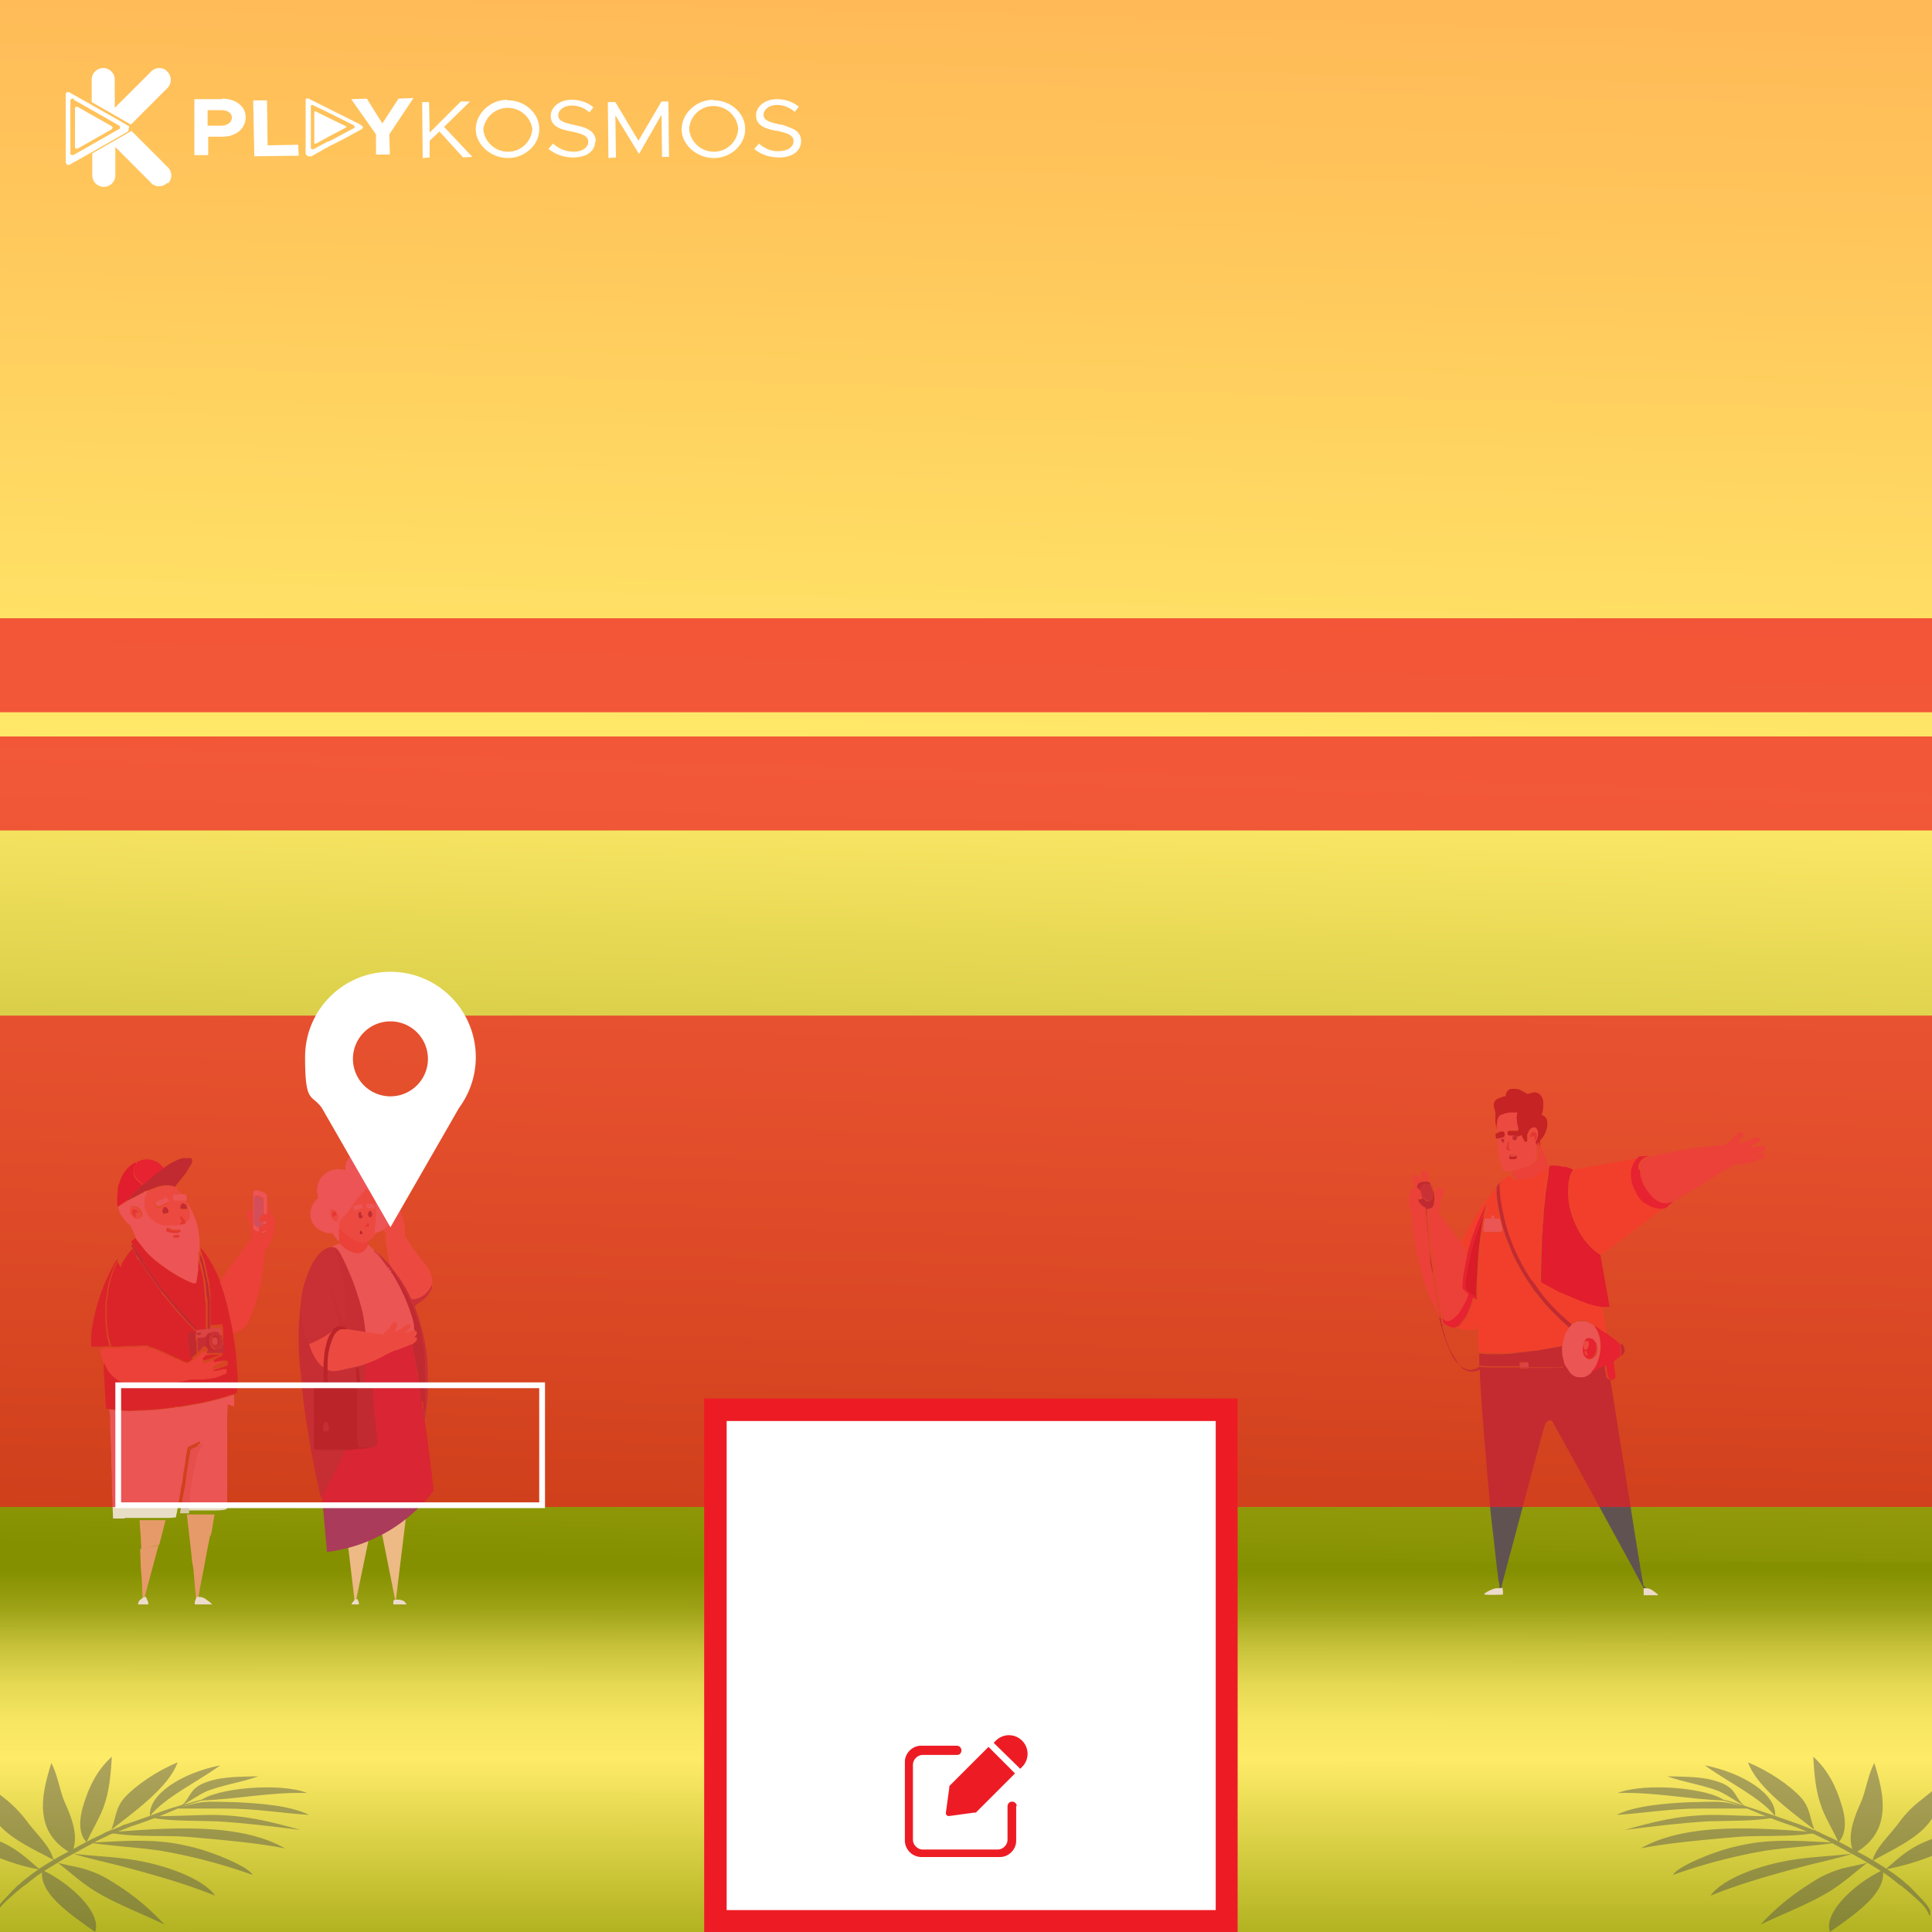 <svg xmlns="http://www.w3.org/2000/svg" width="335" height="335" data-name="Layer 1">
  <rect width="100%" height="100%" fill="#333333" stroke="none"/>
  <defs>
    <linearGradient id="a" x1="164.2" x2="170.9" y1="63.2" y2="337.2" gradientTransform="matrix(1 0 0 -1 0 335)" gradientUnits="userSpaceOnUse">
      <stop offset="0" stop-color="#849000"/>
      <stop offset=".2" stop-color="#bbb82e"/>
      <stop offset=".5" stop-color="#ffea69"/>
      <stop offset=".8" stop-color="#ffcb5d"/>
      <stop offset="1" stop-color="#ffb957"/>
    </linearGradient>
    <linearGradient id="b" x1="167.1" x2="167.8" y1="-7" y2="320.9" gradientTransform="matrix(1 0 0 -.2 0 336.5)" gradientUnits="userSpaceOnUse">
      <stop offset="0" stop-color="#abad1a"/>
      <stop offset=".5" stop-color="#feeb68"/>
      <stop offset=".6" stop-color="#f7e662"/>
      <stop offset=".7" stop-color="#e5d852"/>
      <stop offset=".8" stop-color="#c6c139"/>
      <stop offset=".9" stop-color="#9da215"/>
      <stop offset="1" stop-color="#849000"/>
    </linearGradient>
  </defs>
  <path fill="url(#a)" d="M0 0h335v272.6H0z"/>
  <path fill="url(#b)" d="M0 270.9h335V335H0z"/>
  <g fill="#4d4d4d" opacity=".9">
    <g opacity=".5">
      <path d="M302.9 313.6h-8.3c-5 0-9.6.8-14.3 1.1 3.2-1.6 8.4-2 12.6-2.2 2 0 4.1-.2 6 0 1.6.2 2.8.7 4.4 1h-.4Zm-.1-.3c-1.6-.8-3-1.9-4.7-2.7-2.8-1.1-6.3-1.6-9-2.6 3.4.1 6.6 0 9.5 1.2 2.8 1.2 2.2 2.9 4.2 4.1h.1Zm5 1.6c-2.5-3.2-8.2-5.9-12.2-8.8 6.6 1.3 12.5 5 12.2 8.8Zm7.5 2.9c-4.6-3.6-10.6-7.8-12.2-12.2 3.5 1.4 7.3 4 9.2 6.1 1.8 2 1.5 4.2 2.6 6.2.3-.1 0-.1 0-.3h.4Zm3.3 1.8c1.9-1.6 1.3-4.9.7-6.7-.8-2.7-2.2-5.9-4.9-8.3.2 3 .4 6 1.5 8.9.8 2.1 2.1 4.1 3 6.2h-.4Zm-11.1-4.4c-3.4.6-7.8.5-11.2.6-5 .3-9.8.9-14.6 1.5 5.1-1.4 9.1-2.5 15-2.6 3.5 0 7.9.3 11 .2v.2Z"/>
      <path d="M315.2 317.7c-3.6.9-9.6.5-13.8.8-5.6.5-11.8 1-16.9 2 7.9-4.5 20-3.6 30.3-2.8h.4Zm3.2 1.8c-3.8.6-8.2.8-12.3 1.4a96 96 0 0 0-16 4.2c.7-1.3 5.1-3.1 7.1-3.8 2.2-.8 4.6-1.4 7.3-1.8 4.7-.6 9-.2 13.7 0h.1Zm3.5 1.7c-2.9 1-7 1.8-10.2 2.7-5.3 1.4-10.4 2.9-15.1 4.8 1.9-2.7 7.5-4.9 12.5-5.9 4.3-.9 8.8-.9 13-1.5h-.2Zm2 1.7c-2.1 1.6-3.9 3.3-6.4 4.9-3.7 2.3-8 3.9-12.2 5.9 2.4-2.7 5.6-5.3 9.2-7.5 1.4-.9 2.9-1.6 4.9-2.2 1.5-.4 4-.8 4.9-1.2l-.3.2Zm2.6 1.5c.5 4-5 7.6-9.2 10.6-1.2-3.4 4.5-8.6 9.3-10.8v.2Zm8.5-5.5v2.9a42.5 42.5 0 0 1-8.4 2.4h.4l.1-.2c2-1.7 3.6-3.3 6.6-4.6l1.2-.5Z"/>
      <path d="M335 310.4v4.9l-.1.2c-2.1 3.1-6.1 4.9-10.1 7.1l-.7.4.6-.4c.5-2.2 3.1-4.5 4.6-6.6a19 19 0 0 1 3.7-3.8l2-1.6Zm-13.2 10.8c6.7-3.9 4.6-10.9 3.2-15.5-1.2 2.3-1.4 4.8-2.5 7.2-1.1 2.5-2.3 5.7-1.1 8.2h.4Z"/>
      <path d="m334.5 332.1-.1-.3-.2-.4-.3-.5-.5-.6-.7-.7-1.8-1.6-1.1-.9-.3-.2-.3-.2-.6-.5-1.3-1-1.5-1-3.3-2-3.7-2-1.8-1-1.9-.9a3 3 0 0 0-1-.4l-1-.4-1-.4-1-.4a81 81 0 0 1-7.4-2.8l-1.5-.6-1.4-.5-1.3-.4-1.1-.3-.9-.2-.7-.1-.6-.1h.6l.8.1 1 .2 1.2.3 1.4.4 3.1 1 3.6 1.2 4 1.4 1 .4 1 .4c.7.3 1.5.5 2.1.9l2 .9 1.9 1 3.7 2 1.7 1 1.6 1 1.5 1 1.3 1 .6.5.3.3.3.2 1 1 1.6 1.7.6.7.4.6.2.5v.7Z"/>
      <path d="M299 312.2c-6.2-.2-12.1-1.5-18.5-1.3 4.9-1.9 15.9-.8 18.5 1.3Z"/>
    </g>
    <g opacity=".5">
      <path d="M31 313.6h8.3c5 0 9.6.8 14.3 1.1-3.2-1.6-8.4-2-12.6-2.2-2 0-4.1-.2-6 0-1.6.2-2.8.7-4.4 1h.4Zm.1-.3c1.6-.8 3-1.9 4.7-2.7 2.8-1.1 6.3-1.6 9-2.6-3.4.1-6.6 0-9.5 1.2-2.8 1.2-2.2 2.9-4.2 4.1H31Zm-5.1 1.6c2.5-3.2 8.2-5.9 12.2-8.8-6.6 1.3-12.5 5-12.2 8.8Z"/>
      <path d="M18.6 317.8c4.6-3.6 10.6-7.8 12.2-12.2-3.5 1.4-7.3 4-9.2 6.1-1.8 2-1.5 4.2-2.6 6.2-.3-.1 0-.1 0-.3h-.4Zm-3.4 1.8c-1.9-1.6-1.3-4.9-.7-6.7.8-2.7 2.2-5.9 4.9-8.3-.2 3-.4 6-1.5 8.9-.8 2.1-2.1 4.1-3 6.2h.4Zm11.1-4.4c3.4.6 7.8.5 11.2.6 5 .3 9.8.9 14.6 1.5-5.1-1.4-9.1-2.5-15-2.6-3.5 0-7.9.3-11 .2v.2Z"/>
      <path d="M18.7 317.7c3.6.9 9.6.5 13.8.8 5.6.5 11.8 1 16.9 2-7.8-4.5-20-3.6-30.3-2.8h-.4Zm-3.2 1.8c3.8.6 8.2.8 12.3 1.4a96 96 0 0 1 16 4.2c-.7-1.3-5.1-3.1-7.1-3.8-2.2-.8-4.6-1.4-7.3-1.8-4.7-.6-9-.2-13.7 0h-.1Zm-3.5 1.7c2.9 1 7 1.8 10.2 2.7 5.3 1.4 10.4 2.9 15.1 4.8-1.9-2.7-7.5-4.9-12.5-5.9-4.3-.9-8.8-.9-13.1-1.5h.2Zm-2.1 1.7c2.1 1.6 3.9 3.3 6.4 4.9 3.7 2.3 8.1 3.9 12.2 5.9a41.1 41.1 0 0 0-9.2-7.5c-1.4-.9-2.9-1.6-4.9-2.2-1.5-.4-4-.8-4.9-1.2l.3.2Zm-2.6 1.5c-.5 4 5 7.6 9.2 10.6 1.2-3.4-4.5-8.6-9.3-10.8l.2.2Zm-.1-.2-.7-.1c-2.2-.4-4.4-1.1-6.5-1.9v-2.9c3 1.3 4.6 2.9 6.6 4.6l.1.1h.4Zm2.6-1.4-.7-.4c-3.4-1.8-6.9-3.4-9.1-5.8v-5.4l.9.7a22 22 0 0 1 3.7 3.8c1.5 2.1 4.1 4.4 4.6 6.6l.6.4Zm2.3-1.6c-6.7-3.9-4.6-10.9-3.2-15.5 1.2 2.3 1.4 4.8 2.5 7.2 1.1 2.5 2.3 5.7 1.1 8.2h-.4Z"/>
      <path d="m-.7 332.1.1-.3.2-.4.3-.5.5-.6.7-.7 1.8-1.6 1.1-.9.3-.2.3-.2.6-.5 1.3-1 1.5-1 3.3-2 3.7-2a29 29 0 0 0 1.8-1l1.9-.9a3 3 0 0 1 1-.4l1-.4 1-.4 1-.4a81 81 0 0 0 7.4-2.8l1.5-.6 1.4-.5 1.3-.4 1.1-.3.9-.2.7-.1.6-.1H37l-.8.1-1 .2-1.2.3-1.4.4a54.8 54.8 0 0 0-6.7 2.2l-4 1.4a3 3 0 0 0-1 .4l-1 .4c-.7.3-1.5.5-2.1.9l-1.9.9-1.9 1-3.7 2-1.7 1-1.6 1-1.4 1-1.3 1-.6.5-.3.3-.3.2-1 1-1.6 1.7-.6.7-.4.6-.2.5v.7Z"/>
      <path d="M34.8 312.2c6.2-.2 12.1-1.5 18.5-1.3-4.9-1.9-15.9-.8-18.5 1.3Z"/>
    </g>
  </g>
  <path fill="#e8dec5" d="M40.6 243.9v-2h-.3c-1.7.6-3.5 1-5.2 1.4l-4 .7h-.6c-.3.2-.7.1-1.1.2l-1.7.2-1.2.1-1.8.1c-1.2 0-2.3.2-3.5 0l-2.3-.2.1.2.1 1.1v2.1l.1 2 .1 2.2v1.9l.1 2.3v1.8l.1 2.6.1 2.6v.1h2v-.5l-.2-2v-2.9 2.8c0 .7 0 1.3.2 2v.5h7.8l1.1-.1.2-1 .2-1.2.4-2.2c0-.6.2-1.1.3-1.6l.2-1.6.3-1.8.2-1.4.2-1.1c0-.2.1-.3.3-.4l1.9-.9v.3c-.6.6-.8 1.4-1 2.1l-.5 1.9-.3 1.6-.3 1.9-.1 1.3c0 .5 0 1.1-.2 1.6v1.3h4.4c.9 0 1.8 0 2.6-.2 0-.6.2-1.1.1-1.6v-14.8l.1-1.6v-.2Zm0 0Zm-.1 0z"/>
  <path fill="#c44b4b" d="M32.3 235.7v-.3.3Z"/>
  <path fill="#d8caa9" d="M40.5 243.9z"/>
  <path fill="#eddbcb" d="M34.6 217v-2.2l-.3-2a15.4 15.4 0 0 0-1.9-4.4l.2.7c.2.5.3 1 .3 1.6 0 .4-.2.8-.6 1 0 .5-.2.6-.7.6h-.9l-.2.1h-1.8c-.6 0-1.1-.3-1.6-.5-1-.5-1.6-1.4-1.9-2.4-.3-.8-.2-1.6.2-2.4l.2-.6c-.2 0-.3 0-.5.2l-2.7 1.4c-.2 0-.3.2-.5.3l-1.4.9c.1.8.5 1.5 1.1 2.2.2.3.4.6.8.8l.2.2.9 2v.3c.2 0 .2.2.3.3l1.5 1.9c.9 1 2 1.9 3 2.6a32 32 0 0 0 5.3 3h.4l.1-.5.3-2v-2.9Zm-10.7-5.7c-.2 0-.4 0-.6-.2l-.7-.8c-.1-.3-.1-.5 0-.8 0-.2.2-.4.7-.4l.4.1c.5.3.9.7 1 1.3 0 .4-.2.8-.7.8Zm6.7 3.2H30v-.2c.2-.2.4-.2.6-.2.2 0 .4 0 .5.2-.1.2-.3.3-.5.3Zm.7-1.1h-.2c-.5.2-1.1.1-1.7 0l-.6-.2.2-.4c.4.1.7.4 1.1.4h1.2v.2Z"/>
  <path fill="#edb985" d="M46.2 216.8Zm-1.7 5.9a46 46 0 0 0 1.4-5.2l-.4 1.7a46 46 0 0 1-1 3.5Zm-.7 1.7a3 3 0 0 1-.5.7l.5-.7Z"/>
  <path fill="#e79a69" d="M47.8 212c-.2-.6-.4-1.2-.9-1.6 0-.3 0-.6-.2-.8l-.3-1.2v2c-.2.2-.5.1-.7.2l-.4.3c-.2.1-.2.2-.2.5 0 .2 0 .3.2.4l.1.1h.2l.6-.2c.1.3 0 .4-.2.5l-.4.1-.8.5v.7c0 .2 0 0 0 0h-.3c-.6-.2-.7-.3-.7-1v-2.6h-.7c-.2 0-.3.3-.3.5v.3l.3.8c.3.8.5 1.6.6 2.5 0 .4 0 .7-.3 1l-1.4 1.8-2.6 3.5-1.3 2-.3.5.1.5c.5 1.2.8 2.5 1.2 3.8l.9 4.2c.4 0 .8-.2 1.2-.4.9-.4 1.6-1 2-1.9l.8-2a27 27 0 0 0 1.4-5.6l.4-2.7.1-1.8.2-.2a6 6 0 0 0 1.4-3c0-.5.2-1 0-1.5Zm-4.6 13.1.5-.7-.5.7Zm2.2-5.9Zm1.1-4.8a1 1 0 0 1-.9.5c-.4 0-.8 0-1.2-.3l1-.7c.2-.2.5-.3.8-.3.1 0 .2 0 .3.2l.1.4v.3ZM37 238h.5l1.3-.3h.5v.5c0 .2-.2.3-.4.4l-2.1.7-1.5.2h-1.9l-.1.2-2.8.6c-.3 0-.6 0-.9.2l-1.9.2h-3.1c-.9 0-1.7-.1-2.6-.3-.7-.2-1.3-.5-1.9-.9a8.7 8.7 0 0 1-1.7-2.1c0-.2-.2-.4-.3-.5 0-.2 0-.4-.2-.6l-.5-1.9v-.5l.3-.1 1.5-.1h.9l1.8-.1h.9l2-.1h.8l.1.2-.1.2-.7.9.8-.9.1-.2.8.2 1.7.7 1.5.7 2.2 1 .4.1h.2l.8-.5 1-.8.3-.3.3-.3c.2-.2.6-.3.8 0 .2.2.2.4 0 .7l-.2.3-.6.8h.6l2.3-.8.2-.1h.2l.2.2v.2c0 .3 0 .4-.2.5l-1 .5s-.2 0-.3.2c-.1 0-.1.2 0 .4l.5-.1 1.1-.2h.2c.3 0 .4 0 .5.4 0 .2 0 .4-.2.5l-.8.3-1.3.3c-.1 0-.2 0-.2.2Z"/>
  <path fill="#ecb884" d="m32.5 209.1-.2-.7-.1-.2h-1.9l-.2-.2v-.6c0-.2 0-.3.2-.3h.7l.4-.1-.9-1.2h-.2c-.9-.3-1.7-.2-2.6 0l-1.9.7-.2.1c0 .2 0 .4-.2.6-.4.8-.5 1.6-.2 2.4.3 1 .9 1.9 1.9 2.4.5.3 1 .5 1.6.5h1.8c.6 0 .2 0 .2-.1h.4c.2 0 .3 0 .4-.2.2-.2.2-.4.1-.6l-.2-.4v-.2h.2l.5.6.2.2c.5-.2.6-.6.6-1 0-.6-.1-1.1-.3-1.6Zm-5.5 0-.3-.4v-.3l1.5-.6h.3s.2 0 .3.2l.3.4v.3a3 3 0 0 0-.8.4l-.8.4-.4-.1Zm1.3 1.4c-.2-.3-.2-.5 0-.8 0-.3.4-.4.6-.2.2.2.4.5.3.9-.3 0-.6.2-.9.1Zm2.9.2Zm.3-.9c-.2-.3-.2-.6 0-.8.1-.3.4-.3.7-.1.2.2.3.4.3.8l-.9.1Z"/>
  <path fill="#e79a69" d="m43.2 225.1.5-.7-.5.7Zm2.2-6 .4-1.7-.4 1.7Zm.8-2.4Z"/>
  <path fill="#5a4c4c" d="M30.3 205.7h-.2c-.9-.3-1.7-.2-2.6 0l-1.9.7-.2.1c-.2 0-.3 0-.5.2l-2.7 1.4c-.2 0-.3.2-.5.3l1.8-1.8 1.1-1.1.4-.3 1.9-1.6 1.3-1c.7-.4 1.3-.9 2-1.2.6-.3 1.2-.6 1.8-.6h.9c.3 0 .5.2.4.6 0 .2-.1.5-.3.7l-.7 1.2-1.9 2.4-.3.3Z"/>
  <path fill="#edb985" d="M33.2 266.8H33h.2Z"/>
  <path fill="#b33a3a" d="m19.2 233.4-1.5.1c-.5 0-.2 0-.3.1l-.2-.1h-1.4v-.2c0-1.1 0-2.2.2-3.3a33.8 33.8 0 0 1 4-11.2l.4-.5c0 .2 0 .4-.2.6a15.5 15.5 0 0 0-1.7 5.8l-.2 1.2v3.4l.2 1.8c0 .8.3 1.6.5 2.3v.2Zm4.4-16.7-.9-1.4.7-.6c.2 0 .2.2.3.3l1.5 1.9c.9 1 2 1.9 3.1 2.7 1.6 1.2 3.3 2.2 5.1 2.9h.2v.2-.2h.4l.1-.4.3-2v-.2l.2.2s0-.2-.2-.2v-1.3l.3.9c.2.9.5 1.8.6 2.8l.2 2v.3l.2 2v4l-.7.1-.7.1-.2-.3-.5-.5-2.6-2.8-3-3.6a69.3 69.3 0 0 1-3.1-4.4l-.2-.3h.2l.4.3-.4-.4h-.2l-.1-.3-.2-.2-1-1.5Z"/>
  <path fill="#b33a3a" d="M20.4 218.8a15.5 15.5 0 0 0-1.7 5.8l-.2 1.2v3.4l.2 1.8c.1.8.3 1.5.6 2.3v.2h.9l1.8-.1h.9l2-.1h.8l.1.2.8.2 1.7.7-.3-1.2-1.2-4-1.2-3.5-.2-.4.2.4 1.2 3.5 1.2 4 .3 1.2 1.5.7 2.2 1 .4.1v-.3.3h.2l.8-.5-.1-.2-.1-1-.2-1.3-.1-1.3v-.2c0-.2 0-.3.2-.4h1.1c0-.3-.2-.4-.3-.5l-1.2-1.2-2.1-2.3-1.9-2.3-.7-.8v.2-.3l-.2-.3-2-2.8-1.6-2.4-.2-.2v.2-.1c0-.1 0 0 0 0l-.2-.3-.2-.4v-.3h-.2v-.2l-.4-.8c-.8.8-1.3 1.7-1.9 2.6 0 .2 0 .4-.2.6Zm7.7 5.4.4.5-.4-.5Z"/>
  <path fill="#b33a3a" d="M41.1 241v.5l-.6.3h-.3c-1.7.6-3.5 1-5.2 1.4l-4 .7h-.6c-.3.2-.7.1-1.1.2l-1.7.2-1.2.1-1.8.1c-1.2 0-2.3.2-3.5 0l-2.3-.2h-.4l-.1-1.3-.3-5.2v-1.4c.2.1.2.3.3.5.4.8.9 1.5 1.7 2.1.6.5 1.2.8 1.9.9.8.2 1.7.3 2.6.3h3.1l1.9-.2h.1-.1c.3-.2.6-.1.9-.2l2.8-.6h2.1l1.5-.2c.7-.1 1.4-.4 2.1-.7.2 0 .3-.2.4-.4v-.5h-.5l-1.3.3H37c0-.2 0-.2.2-.2l1.3-.4c.3 0 .5-.2.8-.3.2 0 .3-.3.2-.5 0-.3-.2-.4-.5-.4h-.2l-1.1.2-.6.1c-.1-.1 0-.3 0-.4 0 0 .2 0 .3-.2l1-.5c.2-.1.3-.2.2-.5v-.5s.2 0 .2-.2v-.5l-.1-1.3v-1c0-.5 0-1-.2-1.5l-2 .2v-5.3l-.3-2.4-.7-3.2-.7-2.1v-.4l.4.4a21.4 21.4 0 0 1 2.9 5.2l.1.5c.5 1.2.8 2.5 1.2 3.8l.9 4.2.6 4a335.5 335.5 0 0 1 .4 5.8Z"/>
  <path fill="#b33a3a" d="M36.4 234.9h1.8l-.2.1-2.3.8h-.6c.1-.3.3-.6.6-.8h.7Zm-2.9-12.4v.2-.2Z"/>
  <path fill="#e79a69" d="M26.1 268.2c.5 0 1-.2 1.4-.3l-.4 1.5-1.4 5.2-.6 2.3h-.4l-.1-2.8-.2-2.6-.1-2.7v-.2l1.7-.4Z"/>
  <path fill="#e79a69" d="m28.7 263.6-.4 1.6-.6 2.3-.1.4c-.5 0-.9.2-1.4.3l-1.7.4-.1-2.2-.2-2.8h4.5Zm7.7 2.5v.3l-.5 2.5-.6 3.3-.6 3-.3 1.8H34l-.2-1.8-.1-1.3-.1-1c0-.8-.2-1.5-.3-2.2l-.1-1.1-.3-2.7h.2-.2l-.1-.8-.4-3.5h4.8l-.5 3-.2.8Zm-3.2.7H33h.2Z"/>
  <path fill="#c62346" d="m24.7 205.4-1.1 1.1-1.8 1.8-1.4.9c-.2-.9 0-1.8 0-2.6s.3-1.6.6-2.3a5.3 5.3 0 0 1 2.4-2.7h.2v.2c0 .2-.2.3-.3.5-.3.8-.2 1.7.4 2.3l.8.7.1.2Z"/>
  <path fill="#d8caa9" d="M32.8 262.4h-1.6l.2-1.1.4-2.2.3-1.6.2-1.6.3-1.8.2-1.4.2-1.1c0-.2.1-.3.3-.4l1.9-.9v.3c-.6.6-.8 1.4-1 2.1l-.5 1.9-.3 1.6-.3 1.9-.1 1.3c0 .5 0 1.1-.2 1.6v1.3Z"/>
  <path fill="#db344f" d="m24.7 205.4-.1-.2-.8-.7a2 2 0 0 1-.4-2.3c0-.2.2-.3.3-.5v-.2c.8-.4 1.6-.6 2.4-.4.7.1 1.3.4 1.8.9l.5.5-1.3 1-1.9 1.6-.4.3Z"/>
  <path fill="#5a4c4c" d="M24.8 218.7v.1s0 .2.2.3a61 61 0 0 0 6.2 8l2.6 2.9.5.5.2.3H34c0-.2-.2-.3-.3-.4l-1.2-1.2-2.1-2.4-1.9-2.3-.7-.8c0-.1 0-.2-.2-.3l-2-2.8-1.6-2.4-.2-.2c0-.2 0-.3-.2-.3l-.2-.4v-.3h-.2v-.2l-.4-.8c0-.1 0-.2.2-.2l.9 1.4 1 1.5.2.2.1.2Z"/>
  <path fill="#eddbcb" d="M44.9 212.8v.7h-.3c-.6-.2-.7-.3-.7-1v-5.6c0-.4.2-.5.5-.5s.6 0 .9.2l.7.3c.2.1.3.3.3.5v3c-.2.2-.4.1-.6.1v-2.3c0-.3 0-.5-.3-.6l-.7-.3h-.3c-.2.1-.3.3-.3.5v4.1c0 .3.2.5.4.6l.5.2Zm-10.8 64.1h.4c.4 0 .8.1 1.2.4l.8.6.3.3h-3c-.1-.3 0-.5.1-.8l.2-.5Zm-2-68.7h-1.9l-.2-.2v-.6c0-.1 0-.3.2-.3h.7l.4-.1.5.1h.4c.2.4.3.8 0 1.2Zm-7.2 68.7h.4l.4.9v.4h-1.8l.2-.6.8-.7Z"/>
  <path fill="#e79a69" d="M17.1 233.6h.3-.3Z"/>
  <path fill="#b33a3a" d="M27.8 223.8v-.3.2Zm.7 1-.4-.5.4.5Z"/>
  <path fill="#5a4c4c" d="M32.9 230.9h1v1.3c.2.4.2.9.2 1.3v1.2l-1 .8-.1-.2-.1-1-.2-1.3-.1-1.3v-.2c0-.2 0-.3.2-.3Z"/>
  <path fill="#b33a3a" d="M32.3 235.7v-.3.3Zm-8.8-18.3.2.3-.2-.3Zm-.5-.8Zm-.2-.3Zm.3.5Zm-.2-.3Z"/>
  <path fill="#c44b4b" d="M33.5 222.5v.2-.2Zm1.1-2.5s0-.2-.2-.2l.2.2Z"/>
  <path fill="#b33a3a" d="M34.6 220s0-.2-.2-.2l.2.2Z"/>
  <path fill="#5a4c4c" d="M36 230.5v-4c0-.7 0-1.4-.2-2v-.3l-.2-2-.6-2.8-.3-.9v-1c.4.6.5 1.4.7 2.1l.7 3.2.3 2.4v5.3h-.3Z"/>
  <path fill="#ecb884" d="m23.6 209.3-.4-.1c-.4 0-.6.1-.7.4v.8l.7.8.6.2c.4 0 .8-.4.7-.8-.1-.6-.5-1-1-1.3Zm.5 1h-.4l-.3.3.2.6h-.2l-.3-.3c-.2-.2-.2-.4-.2-.7 0-.3.3-.4.5-.3l.4.2c.2.1.2.3.2.5Z"/>
  <path fill="#d27659" d="m28.8 213.4.2-.4c.4.1.7.4 1.1.4h1.2c.1 0 0 .1 0 .2l-.2.1c-.5.2-1.1.1-1.7 0l-.6-.2Zm1.8-1.1h.3c.2 0 .3 0 .4-.2.2-.2.2-.4.1-.6l-.2-.4v-.2h.2l.5.6.2.2c0 .5-.2.6-.7.6h-.9Zm.6 2c-.1.2-.3.3-.5.3h-.6s-.1-.2 0-.2c.2-.2.4-.2.6-.2.2 0 .4 0 .5.2Z"/>
  <path fill="#6c5c5c" d="M34.3 234.5v-1.2l-.1-1.3 1.6-.2v1.1c0 .4.2.7.5.9.3.3.6.3 1.1.1h.3c.4 0 .6-.2.8-.5.2-.3.3-.6.3-1v.1l.1 1.3v.5l-.2.2-.2.1h-2.7l.2-.3c.2-.3.1-.6 0-.7a.6.6 0 0 0-.8 0l-.3.3-.3.3Z"/>
  <path fill="#b3a095" d="m38.3 230.2-2 .2H36l-.8.1-.7.1H34v.1l.1 1.3 1.6-.2.2-.4c.1-.2.3-.4.5-.4h1c.2 0 .3 0 .4.2l.4.5h.2l-.1-1.4Zm-3.8 1.3c-.2 0-.3 0-.3-.3l.7-.2v.4l-.5.1Z"/>
  <path fill="#7a6565" d="M38.5 232.3c-.2-.2-.1-.4-.2-.7l-.4-.5a.8.8 0 0 0-.4-.2h-1 .3l-.2.4c-.3.8-.2 1.5.2 2.2l.5.4h.3c.4 0 .6-.2.8-.5.2-.3.3-.6.3-1v-.2Zm-.6.7c-.1.2-.3.4-.5.4h-.2l.3-.2h-.2c-.3 0-.4-.2-.5-.5v-.7c0-.2.2-.4.5-.4.2 0 .4.2.5.4.2.4.2.7 0 1.1Z"/>
  <path fill="#6c5c5c" d="M38.5 232.3c-.2-.2-.1-.4-.2-.7h.2v.7Z"/>
  <path fill="#b33a3a" d="m38.4 234.7.2-.1v.3l-.2-.1Z"/>
  <path fill="#e79a69" d="M33.7 239.4Z"/>
  <path fill="#9cc1dc" d="M44.9 212.8c-.2 0-.3 0-.5-.2-.3-.1-.4-.3-.4-.6v-4.1c0-.2 0-.4.3-.5h.3l.7.3c.2.1.3.3.3.6v2.3l-.4.3c-.2.1-.2.2-.2.4s0 .4.3.6h.3v.5l-.8.5Z"/>
  <path fill="#e79a69" d="M46.2 213.4c.1 0 .2 0 .3.2l.1.4v.4c-.2.3-.5.4-.9.5-.4 0-.8 0-1.2-.3l1-.7c.3 0 .6 0 .8-.3Z"/>
  <path fill="#eddbcb" d="M45.6 212.3v-.4l.6-.2c0 .3 0 .4-.2.5l-.4.1Z"/>
  <path fill="#e8dec5" d="M46.2 213.4c-.2.3-.4.4-.8.3.2-.2.5-.3.8-.3Z"/>
  <path fill="#eddbcb" d="M44.9 213.5Zm.5-1.7Zm-16.8-4.3s.2 0 .3.2l.3.4v.3a3 3 0 0 0-.8.4l-.8.4-.4-.1-.3-.4v-.3l1.5-.6h.3Z"/>
  <path fill="#615252" d="M32.3 209.6h-.9c-.2-.1-.2-.4 0-.7.1-.3.4-.3.7-.1.2.2.3.4.3.8Zm-3.1.7c-.3 0-.6.2-.9.1-.2-.3-.2-.5 0-.8 0-.3.4-.4.6-.2.2.2.4.5.3.8Z"/>
  <path fill="#eddbcb" d="m25.4 206.4.2-.1-.2.1Z"/>
  <path fill="#d27659" d="M31.1 210.6Zm0 0Z"/>
  <path fill="#c44b4b" d="m24.8 218.7-.1-.2.1.2Zm3 5.1v-.3.2Zm.7 1-.4-.5.4.5Zm-.7-1.2c-.1 0-.2-.1-.2-.3l.2.3Z"/>
  <path fill="#d27659" d="M24.1 210.2h-.4l-.3.2.2.6h-.2l-.3-.3c-.2-.2-.2-.4-.2-.7 0-.3.3-.4.5-.3l.4.2c.2.1.2.3.2.5Zm0 0Z"/>
  <path fill="#5a4c4c" d="M36.4 231.1h.3l-.2.4c-.3.8-.2 1.5.2 2.2l.5.4c-.4.2-.8.2-1.1-.1a2 2 0 0 1-.5-.9V232l.2-.4c.1-.2.3-.4.5-.4Z"/>
  <path fill="#6c5c5c" d="m34.9 231.4-.5.1c-.2 0-.3 0-.3-.3l.7-.2v.4Z"/>
  <path fill="#b3a095" d="M37.5 233.2h-.2c-.3 0-.5-.2-.5-.5v-.6h.1c.3-.2.6-.1.7.2.1.4.2.7-.2 1Z"/>
  <path fill="#615252" d="M37.5 233.2c.3-.3.3-.6.2-1-.1-.3-.4-.4-.7-.2h-.1v-.1c0-.2.2-.4.5-.4.2 0 .4.2.5.4.2.4.2.7 0 1.1-.1.2-.3.4-.5.4h-.2l.3-.2Zm-.6-1.1v.2c-.1 0-.1-.1 0-.2Zm248.4 43v.3h-.3l-1.7-3.2-10.4-19-3.5-6.3c0-.2-.2-.4-.3-.5l-.2-.2c-.2 0-.8.4-.9.6l-.2.5-.8 2.9-6.6 24.7v.4h-.4v-.5l-.2-.9-.4-3.4-.4-3.6-.3-2.5-.3-2.8-.2-2.6-.3-3-.2-2.8-.3-3.3-.1-1.5-.4-5-.3-5v-.9l-.4.1c-1 .4-1.9.2-2.7-.4l-1.1-1.2c-.6-.8-1-1.8-1.4-2.7a24 24 0 0 1-1.2-3.8l-.2-.7a5 5 0 0 0-.2-1.2l-.3-1.5-.5-2.9-.4-2.5c0-.6-.2-1.1-.3-1.7v-.9l-.3-3-.1-1.2-.2-1.7-.2-2.4h.3v1.4l.2 1.8.1 1.7.1 1.1c0 .8.2 1.5.3 2.3 0 .7.2 1.3.3 2v1l.5 3.1.8 4.2.2.5c0 .3 0 .5.2.8v.5l.4 1.3c.3 1.1.7 2.2 1.3 3.2l1.1 1.8c.2.3.5.5.9.7.8.5 1.6.4 2.4 0l.2-.2 1.5.1h5.7l.1.2h1.1l.2-.1h4.1l1.8-.1c.1 0 .2 0 .2-.2l-.2.1c-.6 0-1.2.2-1.8.1H265l-.1-.9h-1.4v.7H258l-1.5-.1v-2.1l1 .1h2.2c1.1 0 2.2 0 3.3-.2l3.3-.4 3.4-.6 1.1-.2c0 .7 0 1.4.2 2l.2.8.2.4.8 1.2c.5.5 1.1.8 1.8.7h.4l-.3.2.2.7-.2-.6.3-.2c.4-.2.8-.3 1.1-.6l.2-.1c.2 0 .3 0 .4-.2l1.8-.9h.3l.1.7.2 1c0 .4.2.6.6.7h.1l.4 2.3.8 5.1.7 4.4.8 5 .8 5 .8 5.1.7 4.3.3 1.9c-.1 0-.2 0-.3-.2 0 .2.1.2.3.2l.5 2.8Z"/>
  <path fill="#6c5c5c" d="M260.2 274.6Zm14.4-35.9-.3.2.3-.2Z"/>
  <path fill="#feaf48" d="M256.2 225.5c-.2 1.4 0 2.7 0 4.1v.9-5Z"/>
  <path fill="#ff953e" d="m272 230.2-1-.9c-1.5-1.4-3-2.9-4.3-4.6l-.9-1.1-.3-.5a37.8 37.8 0 0 1-3.4-5.9l-1.2-3-.1-.4-.2.3h-3.1v-.5c-.1 0-.2-.1-.2-.3l.1-1.2.1-.8h1.2v-.5h.4l.1.5h.8l-.3-1.5-.1-.6v-.2l-.1-1-.1-1.4v-.6l-.1.1-1.3 1.7-.9 1.2c-1.4 2-2.6 4.2-3.7 6.4 0 .3.3.6.5.8.1.2.3.3.3.6l.5.5.4-1.3a50 50 0 0 1 1.8-5l.9-1.9.2-.3c0 .5-.2 1.1-.4 1.6l-.3 1.7-.3 2.1-.3 2.4-.1 1.3-.1 1.8-.2 3.3v2.3c-.2 1.4 0 2.8 0 4.1v4.9l.5.2 1.1.1h2.2c1.1 0 2.2 0 3.3-.2l1.2-.1 2.2-.2 3.4-.6 1.1-.2v-.6c0-.6.2-1.3.5-1.9l.6-1Zm-14.1-21.6Zm30.4 1-.4.3-10.3 7.7a8.2 8.2 0 0 1-2.2-1.9c-1-1.1-1.7-2.4-2.3-3.8a14 14 0 0 1-1-3.5c0-.4-.2-.8-.1-1.2 0-.9 0-1.9.2-2.8.1-.5.3-1 .6-1.4v-.2c.6 0 1.1-.2 1.7-.3l3.4-.6 2.8-.5 2.7-.5h.5c0 .2-.2.3-.3.5-.3.5-.6 1.1-.6 1.7 0 .8 0 1.6.3 2.3l.3.8.2.3c.4.7.8 1.4 1.4 1.9.4.3.8.6 1.2.7.6.3 1.3.4 2 .4Z"/>
  <path fill="#ff953e" d="M278.6 231v.2l-.3-.1-1.6-1.1-.3-.1h-.2c0-.2-.2-.3-.3-.4-.9-.8-2-.9-3.1-.2l-.4.3-1.9-1.7c-1.2-1.1-2.3-2.4-3.4-3.7l-1.5-2.1-.3-.3c-.6-1-1.3-2-1.8-3.1a30 30 0 0 1-3-8.2l-.5-2.8-.2-2.4.5-.4v.2c0 .1 0 0 0 0v-.2c.4-.5 1-.8 1.5-1.1l.3.4c.2.2.4.3.7.3h1.2a7.7 7.7 0 0 0 3.9-2.4h.5l-.1 1.4-.3 2.1-.2 1.2-.1 1.3-.2 1.8v.1l-.1 1.8c-.1.8 0 1.5-.2 2.2v.7c0 1.1-.2 2.1-.1 3.2-.2 1.3 0 2.6-.1 3.9 0 .3 0 .4.3.6l2.8 1.5a43.3 43.3 0 0 0 6.3 2.4l1.2.2h.2c0 .7.2 1.3.3 2l.4 2.5Zm-18.1-26v.2-.2Z"/>
  <path fill="#615252" d="m274.6 238.7-.3.2.3-.2Z"/>
  <path fill="#edb985" d="M284.4 202.8Z"/>
  <path fill="#c62346" d="M279.2 226.6h-1.4a5 5 0 0 1-1.2-.2c-.7-.2-1.4-.3-2.1-.7l-.2-.5.2.5-.4-.1-3.8-1.6-2.8-1.5c-.2-.1-.3-.3-.3-.6l.1-3.9.1-3.2v-.7c.2-.8 0-1.5.2-2.2l.1-1.8v-.1l.2-1.8.1-1.3.2-1.2.3-2.1.1-1.3.3-.2c.7 0 1.3 0 2 .2.7 0 1.2.2 1.8.5v.2c-.3.4-.5.9-.6 1.4-.2.9-.2 1.9-.2 2.8l.1 1.2a14 14 0 0 0 1 3.5c.6 1.4 1.3 2.7 2.3 3.8.7.8 1.4 1.4 2.2 1.9l1.6 9Zm-4.8-1-.2-.5.2.5Z"/>
  <path fill="#db344f" d="m274.4 225.6-.2-.5.2.5Z"/>
  <path fill="#feaf48" d="M260.5 205v.2-.2Z"/>
  <path fill="#edb985" d="M254.2 217v2.1l-.3.9.2-.9V217Z"/>
  <path fill="#683625" d="M259.8 195.5c-.4-.2-.5-.6-.5-1V193l-.3-1.3c0-.5.2-.9.7-1.2l1.1-.4h.3v-.3c.1-.6.6-1 1.1-1 .5 0 1 0 1.4.2l1.3.7.3-.1.8-.2c.5 0 .9.2 1.2.6.3.4.4.8.4 1.2 0 .7 0 1.4-.3 2.1l.2.1c.5.2.7.6.8 1.1 0 .5 0 1-.2 1.5-.2.7-.6 1.3-1.1 1.8l.2 2.2-.6-1.2c0-.2-.1-.4-.4-.6v-.3l.3-.9c0-.4 0-.8-.2-1.1-.2-.4-.6-.4-.9-.2l-.2.2-.4.8v1.3l-.6.1-.6-1.2-.3.2h-1.6a.4.4 0 0 1-.4-.4v-.3c0-.2.1-.3.4-.3h1.5v-.2l-.2-.8c-.1-.6-.2-1.2 0-1.9v-.1l-1.2.1c-.5 0-1.1.2-1.6.4-.3.1-.5.4-.6.7l-.1 1.4Z"/>
  <path fill="#615252" d="M260.2 274.6Z"/>
  <path fill="#ecb884" d="m266.4 197.8.3-.9c0-.4 0-.8-.2-1.1-.2-.4-.5-.4-.9-.2l-.2.2-.4.8v1.3l-.6.1-.6-1.2-.3.2-.5.1v.4c0 .1-.1.3-.3.3-.2 0-.3 0-.4-.2l-.1-.4.4-.1v-.2h-.8c-.3 0-.4-.2-.4-.4v-.3c0-.2.1-.3.4-.3h1.5v-.2l-.2-.8c-.1-.6-.2-1.2 0-1.9v-.1h-1.2c-.5 0-1.1.2-1.6.4-.3.1-.5.4-.6.7l-.1 1.4v.8l.7-.1c.2-.1.3 0 .4.3v.3c0 .2 0 .3-.3.4l-.8.2.1 1.5a18 18 0 0 0 1 4.3h1a5 5 0 0 0 1.2-.2c.7-.2 1.5-.4 2.2-.8l.8-.5c.3-.2.4-.5.4-.8v-3Zm-5.8.3h-.1l-.2-.4h.6c0 .4 0 .6-.2.6Zm.8 1.3c-.1-.1-.2-.3-.1-.5l.3-.9.2-.1-.1.7.1.7h.5l-.5.3-.3-.1Zm1.4 1.6h-.8c-.2 0-.2-.2-.2-.5 0-.2.2-.3.5-.3s.6 0 .8.3c0 .3 0 .4-.2.5Zm3.3-3.3v-.4c0-.1 0-.2-.2-.3l-.4.1-.2.3c0-.5 0-.8.3-1.1.3-.3.6-.2.8.2.1.4.1.7-.2 1.1Zm-18.9 11.9Z"/>
  <path fill="#db344f" d="m276.4 229.9.3.1 1.6 1.1.3.1.6.5c.6.4 1.2.8 1.7 1.4v.4l.1.7c0 .4 0 .8-.2 1.1l-1 .8.1 1 .2 1.2c0 .6 0 .8-.6 1h-.1c-.3-.2-.5-.4-.6-.8l-.2-1-.1-.7h-.3l-1.8.9-.5.2s0-.2.2-.3c.4-.4.7-.9.9-1.4.5-1.2.7-2.4.5-3.6-.1-1-.4-1.9-1-2.7v-.2Z"/>
  <path fill="#615252" d="M260 205.4a27.4 27.4 0 0 0 .7 5.2 30 30 0 0 0 3 8.2c.5 1.1 1.2 2.1 1.8 3.1l.3.3 1.5 2.1c1 1.3 2.2 2.6 3.4 3.7l1.9 1.7-.5.5-1-.9c-1.5-1.4-3-2.9-4.3-4.6l-.9-1.1-.3-.5a34.7 34.7 0 0 1-3.4-5.9l-1.2-3-.1-.4-.3-.9-.4-1.6-.3-1.5c-.2-1.1-.4-2.1-.4-3.2v-.6c0-.3.2-.6.5-.8h.2Z"/>
  <path fill="#db344f" d="m284.4 202.8.3 1.8a7.2 7.2 0 0 0 3 3.7c.6.3 1.3.3 2 .1l.5-.1-1.3 1.1c-.2.2-.4.1-.7.2-.7 0-1.4-.2-2-.4l-1.2-.7a4.5 4.5 0 0 1-1.4-1.9l-.2-.3-.3-.8c-.3-.8-.3-1.5-.3-2.3 0-.6.3-1.2.6-1.7l.3-.5h.1l.2-.3c.2-.2.4-.2.6-.2l1.4-.1-.5.2a2 2 0 0 0-1.4 1.6v.6Z"/>
  <path fill="#e79a69" d="M262 203a5 5 0 0 0 1.2-.2c.8-.2 1.5-.4 2.2-.8l.8-.5c.3-.2.4-.5.4-.8V198c.2.1.3.4.4.6l.6 1.2.7 1.8.2.5c-.4.5-.8.9-1.3 1.2-.8.6-1.6 1-2.6 1.2h-1.2a1 1 0 0 1-.7-.3l-.4-.4v-1Z"/>
  <path fill="#5a4c4c" d="M247.1 209.6c-.8-.3-1.2-.9-1.4-1.6v-.1l.4.1c.2 0 .3 0 .4-.2v-.2l.2.1.4.4c.6.5 1.1 0 1.3-.4v-1.4l.2.4c0 .5.2.9.1 1.4l-.1.8c-.1.4-.3.6-.7.7l-.4.1h-.3Z"/>
  <path fill="#eddbcb" d="M260.4 275.3h.1l.1.5v.7c-.4 0-2 .1-3.2 0v-.2c.6-.4 1.2-.7 1.9-.9h.7l.3-.1Zm24.6.1h.3c.5 0 .9.1 1.3.4l.8.6.1.2H285v-1.2Z"/>
  <path fill="#615252" d="M246.5 204.9h1.2c.1.1.3.2.3.4h-.4c-.4 0-.7 0-.9.3a1 1 0 0 0-.3.7l-.1.4-.8-.7c0-.5.4-.8.7-1h.3Z"/>
  <path fill="#683625" d="m259.8 196.3.7-.1c.2 0 .3 0 .4.3v.3c0 .2 0 .3-.3.4l-.8.2c-.1 0-.3.1-.4 0l-.1-.6c0-.1 0-.2.2-.3l.4-.1Z"/>
  <path fill="#615252" d="M280.9 235.2c.2-.3.3-.7.2-1.1l-.1-.7v-.4c.5.1.6.5.7.9 0 .3 0 .6-.2.8-.1.2-.3.4-.5.4Zm-32.5-29.1-.2-.4c.2 0 .2.2.2.4Z"/>
  <path fill="#6c5c5c" d="M260.4 275.3c0 .2-.2 0-.3.1v-.1h.3Z"/>
  <path fill="#615252" d="m248.1 205.5.1.2v-.2Z"/>
  <path fill="#feaf48" d="M284 200.8Z"/>
  <path fill="#db344f" d="M290.2 208.3Z"/>
  <path fill="#e8dec5" d="M277.5 233.1v-.3c-.1-1-.4-1.9-1-2.7v-.2l-.2-.1-.3-.2-.5-.3-.3-.1-.3-.1h-1.3l-.3.1-.3.2h-.1l-.4.3-.5.6-.6 1-.5 1.9v.6c0 .7 0 1.4.2 2l.2.8.2.3.8 1.2c.5.5 1.1.8 1.9.7h.4c.4-.1.8-.3 1.1-.6l.2-.1.1-.3c.4-.4.7-.9.9-1.4.4-1 .6-2 .6-3v-.3Zm-1 2.1c-.5.7-1.2.7-1.7 0l-.1-.2c-.3-.6-.3-1.3 0-1.9l.1-.3c.1-.4.4-.6.8-.7.2 0 .5 0 .7.2l.4.5.2.4c.2.7.1 1.4-.3 2.1Z"/>
  <path fill="#e79a69" d="M305.9 199.9c.2.2.1.4 0 .6 0 .2-.2.3-.4.4l-2 .7c-.6.2-1.3.2-2 .3h-.8l-1.3.8-8 4.9-1.1.7h-.1l-.5.2c-.7.2-1.3.2-2-.1-.8-.4-1.3-.9-1.8-1.6-.5-.6-.9-1.3-1.2-2.1-.2-.6-.4-1.2-.3-1.8v-.6c.1-.8.6-1.4 1.4-1.6l.5-.2a105.5 105.5 0 0 1 5.4-1.1l2.5-.4 1.2-.1 1.6-.2 1.5-.1c.3 0 .5 0 .7-.2a8 8 0 0 0 1.7-1.5l.4-.4c.2-.3.7-.2.9 0v.2l-.1.5-.5.8-.2.3h.4l1.2-.5 1.5-.6.5.1c.2.2.2.5 0 .6l-.7.4-.7.4v.3h.2l1.3-.3h.5c.2 0 .4.1.5.4 0 .2 0 .4-.2.5l-.5.2-1.6.5-.2.1h.2l1.5-.4h.5Zm-56.4 27.4.2 1.2c-.3-.3-.4-.7-.5-1l-.3-.7a26 26 0 0 1-2.4-6 37.6 37.6 0 0 1-1.4-7.1l-.2-1.8v-.2l-.2-1.3c-.2-.7-.4-1.4-.4-2.2 0-.5 0-1 .2-1.4.1-.4.3-.7.7-1v-.6l-.2-1c0-.3 0-.4.2-.5.3 0 .5 0 .7.2l.3.6c0 .2 0 .3.2.4-.4.2-.7.5-.7 1l.8.7c.2.2.2.5.2.8v.2c-.1.3-.2.3-.5.2-.1 0-.2-.2-.4-.1v.1c.2.7.7 1.3 1.4 1.6l.2 2.4.2 1.7.1 1.2.3 3v.9c0 .6.2 1.1.3 1.7l.4 2.5.5 2.9.3 1.5Z"/>
  <path fill="#e79a69" d="M254.7 224.5v.2c-.4 1-.9 2-1.5 2.9l-1.1 1.2-.6.3c-.4.2-.7.1-1-.2l-.3-.2-.2-.5-.8-4.2-.5-3.1v-1l.7.9 1.5 1.5.2.1-.2-.1c-.6-.4-1-.9-1.5-1.5l-.7-.9c0-.7-.2-1.3-.3-2l-.3-2.3-.1-1.1-.1-1.7-.2-1.8v-1.4l.4-.1c.4-.1.6-.4.7-.7l.1-.8-.1-1.4.3-.4c.2-.3.5-.3.8-.2.3.2.5.5.4.8l-.5 1.4-.3 1.8c0 .3 0 .5.2.7l3.4 4.4.4.5c0 .3.3.6.5.8.1.2.3.3.3.6v2.1l-.2.9.3-.9V217l.4.4v.4l-.3 1.3-.4 2.3-.1 1.3v.4c0 .2 0 .4.2.5l.2.2.6.6Zm-8.2-19.6v-1.5c0-.3.2-.4.4-.4.3 0 .5 0 .6.3l.1.6v1c-.4-.2-.8-.1-1.2 0Z"/>
  <path fill="#e79a69" d="M254.2 217v2.1l-.3.9.2-.9V217Z"/>
  <path fill="#db344f" d="M252.4 230.2c-.8 0-1.5-.3-2.1-.8l-.2-.8.3.2c.3.3.7.4 1 .2l.6-.3c.4-.4.8-.7 1.1-1.2a16 16 0 0 0 1.5-2.9v-.2l-.6-.6-.2-.2c-.2-.1-.2-.3-.2-.5v-.4l.1-1.3.4-2.3.3-1.3v-.4l.4-1.3c.4-1.7 1.1-3.4 1.8-5l.9-1.9.2-.3-.4 1.6-.1.2-.6 1.5c-.6 1.5-1.1 3.1-1.5 4.7l-.7 3.2c-.1.8-.3 1.5-.3 2.3v.7c0 .3 0 .5.2.6l.7.6c.4.2.6.6 1.1.7v.4l-.4-.2-.3-.2a14 14 0 0 1-1.3 3.4l-1 1.3c-.2.2-.5.4-.8.4Z"/>
  <path fill="#b3a095" d="M263.7 237v-.7h1.3l.1.9h-1.4Z"/>
  <path fill="#7a6565" d="M263.8 237.1h1.3l-.2.1h-1.2Z"/>
  <path fill="#b01b33" d="M256.2 225.1c-.4-.1-.7-.5-1.1-.7l-.7-.6c-.2-.2-.4-.4-.3-.6v-.7c0-.8.2-1.5.3-2.3l.7-3.2c.4-1.6.9-3.2 1.5-4.7l.6-1.5.1-.2-.3 1.6-.3 2.1-.3 2.4-.1 1.3-.1 1.8-.2 3.3v1.9Z"/>
  <path fill="#ff953e" d="M256.1 229.6v.9h-.4c-1.1.1-2.1.1-3.1-.3h-.1c.3 0 .6-.2.8-.4l1-1.3c.6-1 1-2.2 1.3-3.4.1 0 .2 0 .3.2l.4.2c-.2 1.4 0 2.8 0 4.1Z"/>
  <path fill="#e8dec5" d="m260.1 211.4.4 1.6c0 .2 0 .4-.2.6h-2.9c-.1 0-.2-.1-.2-.3l.1-1.2.1-.8h1.2v-.5h.5v.5h.9Z"/>
  <path fill="#ff953e" d="M257.5 213.7h2.9c.2-.2 0-.4.2-.6l.3.9-.2.3h-3.1c-.1-.1 0-.3 0-.4Z"/>
  <path fill="#db344f" d="M258 208.6Zm17.7 29.6h.2-.2Zm.8-8.3Z"/>
  <path fill="#7a6565" d="M247.4 209.6c0-.2.3-.1.4-.1l-.4.1Z"/>
  <path fill="#615252" d="M263.5 196.9h-.5v.5c0 .1-.1.3-.3.3-.2 0-.3 0-.4-.2l-.1-.4.4-.1v-.2h.8Z"/>
  <path fill="#d27659" d="M266.1 197.7v-.4c0-.1 0-.2-.2-.3l-.4.1-.2.3c0-.4 0-.8.3-1s.6-.2.8.2c.1.4.1.7-.2 1.1Zm-4 1.6-.5.2-.3-.1c-.1-.1-.2-.3-.1-.5l.3-.9.2-.1-.1.7.1.7h.5Z"/>
  <path fill="#683625" d="M263 200.5c0 .3 0 .4-.3.5h-.8c-.2 0-.2-.2-.2-.5h1.3Z"/>
  <path fill="#615252" d="M260.2 197.5h.6c0 .4 0 .6-.2.6h-.1l-.2-.4Z"/>
  <path fill="#7a6565" d="M261.9 200.6h-.2c0-.3.2-.4.5-.4s.6 0 .8.3h-.2c0-.2-.2-.2-.4-.2l-.4.1v.2Zm-13.8 4.9v.2l.3.5v1.4c-.1.5-.6.9-1.3.4l-.4-.4-.2-.1c0-.3 0-.6-.2-.8l.1-.4c0-.3.1-.5.3-.7.3-.3.6-.4.9-.3h.4Z"/>
  <path fill="#db344f" d="M276.8 233.1c0-.1 0-.3-.2-.4l-.4-.5-.7-.2c-.4 0-.7.3-.8.7l-.1.3a3 3 0 0 0 0 1.9l.1.2c.5.6 1.2.7 1.7 0a3 3 0 0 0 .3-2.2Zm-1.6 1.9s-.2.1-.2 0c-.2-.1-.3-.4-.2-.7 0-.1.2-.2.3 0l.2.6v.1Zm.3-1.9v.2l-.1.3-.1.2c-.1.1-.2.2-.4.1-.2 0-.2-.2-.2-.4v-.9h.2l.1-.1c.2-.1.4 0 .4.2v.3Z"/>
  <path fill="#eddbcb" d="M261.9 200.6v-.2l.4-.1c.2 0 .3 0 .4.2h-.9Z"/>
  <path fill="#ecb884" d="m274.7 232.8.4-.2c.2-.1.4 0 .4.2 0 .3 0 .6-.2.9l-.1.2c-.1.1-.2.2-.4.1-.2 0-.2-.2-.2-.4v-.9Z"/>
  <path fill="#e79a69" d="M275.2 234.9v.1s-.2.1-.2 0c-.2-.1-.3-.4-.2-.7 0-.1.2-.2.3 0l.2.6Zm-211.4-17h-4.7l-.3-5.5 5.1-.2v5.7Z"/>
  <path fill="#edb985" d="M61.7 277.7h-.2L60 265.1l4.6-1.4-2.9 14Zm6.9.1-3.1-15.5 5-.1-1.9 15.6Z"/>
  <path fill="#aa3b5a" d="M75.1 258.6a27.3 27.3 0 0 1-18.4 10.5l-3.3-36.4 17.8-1.2a496 496 0 0 1 2.3 13.8c.7 4.5 1.2 8.9 1.7 13.2Z"/>
  <path fill="#ecb884" d="M74.9 222.9c-.2.5-.6 1.2-1.3 1.8-1.8 1.6-4.3 1.1-4.6 1-.7-.6-1.6-1.5-1.7-2.8l.1-1.5.2-1.9c-.6-3.4-.8-4.7-.7-5v-.5c0-.2-.2-.4-.3-.5l-.6-.4-.5-.5v-.5c.1-.2.5-.1.8 0 .4.2.5.5.7.4l.1-.2c0-.2 0-.3-.2-.5l-.3-.7-.5-1 .2-.4c.2 0 .7.4.8.8 0 0 0 .2.2.3h.2l-.2-1v-.6c0-.2.3-.4.5-.3 0 0 .2.1.5.8l.4 1.1.1-.2-.1-.4c-.2-.3-.4-.7-.3-.9l.4-.2c.6 0 .9 1.5 1.1 2.2.2.7.3 1.7.3 3 1.1 1.8 2.1 3.1 2.8 4 .7.9 1.6 1.8 1.9 3.3l.1 1.4Z"/>
  <path fill="#e8dec5" d="m72.3 232-9.6 2.8-5.1-18.7 1.3-.5c.3.3.7.8 1.5 1.2.6.3 1.4.7 2.2.4a2 2 0 0 0 1.2-1.4 23.2 23.2 0 0 1 8.5 16.2Z"/>
  <path fill="#6c5c5c" d="M55.6 259.6c-.6-2.7-1.4-6.3-2.1-10.7-.4-2.6-1-6-1.3-10.4a49 49 0 0 1 .2-14.1s1-6 3.9-7.7c.3-.2 1-.6 1.7-.4.5.2.8.6 1.4 1.8a46.2 46.2 0 0 1 3.5 9.6c.9 4.6.6 8.4.4 10.5-1 9.7-5.7 18.2-7.6 21.5Z"/>
  <path fill="#ecb884" d="M72.3 232.4c-.2.5-.8.7-1.2.8l-2 .8c-2.1.6-2.6 1.4-5.7 2.5-.7.3-1.7.5-3.5.9-1.4.3-2.1.5-2.9.2-.2 0-.8-.3-1.6-1.1a8.5 8.5 0 0 1-2-4.8l4.3-4.9.7 3.4 8 1.2 1.1-1.1c.4-.6.6-1.1.9-1.1.2 0 .3.1.4.3.3.5-.5 1.3-.3 1.4l.9-.4.7-.5c.4-.3.5-.4.8-.4.1 0 .4 0 .4.2l-.4.7-.6.5v.1c.2.2 1.4-.7 1.8-.4l.1.4-.4.4c0 .1.3 0 .4.3v.5Zm-8.6-17.1c-1.8.7-4.1-1.5-4.9-2.3a7 7 0 0 1-1.5-1.9c0-.2-1.1-2.7.3-4.6 1.5-2 4.5-2 6.1-1.1.6.3 1 .8 1.1.9.2.3 1.2 1.2 1.3 2.6l-.3 1.7-.3 2.3c0 .2-.6 1.9-1.9 2.4Z"/>
  <path fill="#eddbcb" d="M67 207.6c.2-.3.4-1 .4-1.8s0-1.4-.7-2.3c-.6-.7-1.3-1-1.6-1.1 0-.3-.4-1.2-1.4-1.8-.1 0-1.8-1-3 0-1 .8-.8 2.2-.8 2.3-1.5-.5-3.1 0-4.1 1.2a3.7 3.7 0 0 0-.6 3.6c-1.3 1.1-1.8 2.9-1 4.3.6 1.2 2 1.9 3.4 1.8l1.2 1.6V212c.2-.5.4-.6 1.2-1.5 1-1.1.9-1.3 1.9-2.6l1.5-1.7.6.2c1 .5 1.1 1.9 1.2 3.2 0 1 0 2.4-.3 4.2a3.9 3.9 0 0 0 3.2-2.9c.3-1.7-1-3-1.1-3.1Zm-8.6 4.2c-.3.1-.8-.4-1-.8-.2-.5-.2-1.2.1-1.3.2-.1.7.2.9.5.4.6.3 1.5 0 1.6Zm3.8 66.2v.2H61v-.2l.6-.7h.4l.3.8Zm8.3.2h-2.3v-.5c0-.2.2-.3.2-.3.2 0 1.4-.2 1.9.5l.2.3Z"/>
  <path fill="#716161" d="M60 228.7a17.4 17.4 0 0 1-6.5 4.4c-.6-1.5-1.5-4.1-1.3-7.4.1-1.5.4-2.7.8-3.7.2-.6 1.7-5.5 4.4-5.7h.6a36.4 36.4 0 0 1 2 12.3Zm7.7-9.2 1.1 1.5c1 1.3 1.8 2.7 2.5 4.2l.2.3.2.5.2.5a37.3 37.3 0 0 1 2.1 8.4c.2 1.9.2 3.9.2 5.8 0 1.7-.2 3.3-.5 4.9 0 .2 0 .5-.2.7l-.1-.7c0-.3 0-.7-.2-1v-.3c.1 0 .2 0 .2-.2v-6.6l-.1-2v-.2l-.1-1.4-.3-1.8a33.8 33.8 0 0 0-2-6.5l-1.5-2.9-1.3-2-.3-.4-.3-.1v-.3c0-.1-.2-.1-.2 0l-1.6-2.2v-.3l1.3 1.3.6.6Z"/>
  <path fill="#7a6565" d="m71.9 226.6-.2-.5-.2-.5-.2-.3c.9 0 1.7-.3 2.4-.9.6-.5.9-1 1.2-1.7 0 .4 0 .9-.3 1.2-.3.6-.7 1.1-1.2 1.5l-1.3.9-.2.3Z"/>
  <path fill="#6c5c5c" d="m53.8 251.6.2.1h-.2Z"/>
  <path fill="#5a4c4c" d="m73 243-.1-1.3-.2-1.3-.2-1.6c0-.6-.2-1.2-.3-1.7l-.5-2.8-.2-1.2.5-.4.3-.3v-.5h-.4l.2-.4.2-.3c0-.1 0-.3-.2-.4a.5.5 0 0 1-.3-.5c0-.9-.3-1.8-.6-2.7-.8-2.4-1.9-4.7-3.2-6.8l-.2-.2v-.2h.3l.3.4 1.3 2 1.5 2.9c.5 1 .8 2.1 1.2 3.1.4 1.1.6 2.3.8 3.4l.3 1.8.1 1.4v.2c.2.7 0 1.3.1 2v6.6c0 .1 0 .2-.2.2l-.2-1.4Z"/>
  <path fill="#615252" d="M63.8 251.1Z"/>
  <path fill="#6c5c5c" d="m59.6 230.4-.7-.4v-.2l-.4-1.3-.8-3.2-.6-2.1v-.2l.2.1 1.2 3 1.2 4v.4Z"/>
  <path fill="#e79a69" d="M63.9 234.5h-.4.4Z"/>
  <path fill="#6c5c5c" d="M56.7 246.8c.2.9.3 1.2.2 1.5h-1c0-.4 0-.9.2-1.3 0-.2.1-.3.4-.3h.2Z"/>
  <path fill="#7a6565" d="m65.8 217.9-.8-.8-.2-.3h.1l.8.8c-.2 0 0 .2 0 .3Z"/>
  <path fill="#5a4c4c" d="M67.5 220.3v-.2c0-.1 0 0 .2 0v.3-.2Z"/>
  <path fill="#453837" d="M61.9 237.1h.3l.3 2.8h-.7v-.7l-.1-2h.3Z"/>
  <path fill="#d8caa9" d="M67.6 220.4Z"/>
  <path fill="#eddbcb" d="M62.7 209.5a3 3 0 0 1-1.3.3v-.1c-.2-.4-.2-.6.4-.7l.7-.2c.2 0 .3 0 .3.2v.5Zm1-.8 1.1.1.2.1v.7h-.3l-.8-.1c-.3 0-.4-.2-.3-.5v-.3Z"/>
  <path fill="#615252" d="m64.5 210.7-.1.3c0 .1-.3.1-.4 0-.2-.2-.3-.7 0-.9 0-.1.3-.2.4 0l.2.6Zm-1.6.1c0 .1 0 .3-.2.4 0 .1-.3.1-.4 0a1 1 0 0 1-.1-.9l.2-.2c.1 0 .2 0 .2.2l.1.5Z"/>
  <path fill="#4b3c3c" d="M62.9 213.7s0 .2-.2.3h-.3v-.4s0-.2.2-.2c0 0 .2.1.2.4Z"/>
  <path fill="#d27659" d="M63.7 212.1c.2 0 .2.2.3.4 0 .2-.1.2-.3.2H63c.4-.1.7-.4.7-.6Zm0 0Zm-5.5-1.3H58c-.2 0-.1.2-.2.3-.2-.2-.2-.4-.2-.6 0-.1 0-.3.2-.4l.4.1c.1.2.2.3.1.6Z"/>
  <path fill="#993552" d="M61.8 237.1h-.3.3Z"/>
  <path fill="#453837" d="M63.8 250.9h-1.6l-.2-1.3V240l-1.8.1h-3.4v-3.8a11.3 11.3 0 0 1 1.2-4.9c.3-.4.6-.7 1.1-.9h.8l.3-.1-.7-.4h-.2c-.3-.1-.5 0-.8 0l-.7.4v.2c-.6.7-1 1.5-1.2 2.4-.2.8-.4 1.6-.4 2.4l-.1 1v3.3c0 .3 0 .3-.3.3h-1.1c-.2 0-.3.1-.3.3v10.9l.2.1 1.2.1h4.8l1.7-.2h.8l.6-.1.8-.2.2-.1-.3-.1Zm-6.8-2.7h-1c0-.5 0-.9.2-1.3 0-.2.1-.3.4-.3h.2c.2.9.3 1.2.2 1.5Z"/>
  <path fill="#5a4c4c" d="m64.1 251.1-.3-.1h-.9c-.3 0-.5 0-.8-.2l-.2-1.3v-9.6h2.6l.1 1.2.1.7v.9l.1 1.1.1 1.4.2 1.4v.2l.2 1.9.1 1.4v.4c-.3.3-.6.4-1.3.5Z"/>
  <path fill="#ed1c24" d="M0 176.1h335v85.2H0zm0-68.9h335v16.3H0zm0 20.5h335V144H0z" opacity=".7"/>
  <path fill="#ed1c24" d="M122.1 242.5h92.5V335h-92.5z"/>
  <path fill="#fff" d="M126 246.4h84.8v84.8H126z"/>
  <path fill="none" stroke="#fff" stroke-miterlimit="10" d="M20.5 240.2H94V261H20.5z"/>
  <g fill="#fff" data-name="uuid-ee1fa560-b58d-4de9-8eeb-dda352731dba">
    <path d="M29.6 13.9c0 .5-.2 1-.6 1.4l-6.3 6.3-6.8-3.9v-3.9c0-1.1.9-2 2-2s2 .9 2 2v4.9l6.3-6.3c.8-.8 2.1-.8 2.8 0 .4.4.6.9.6 1.4ZM29 31.7c-.4.4-.9.6-1.4.6s-.5 0-.8-.2c-.2 0-.5-.2-.6-.4l-2.1-2.1-4.1-4.1v4.9c0 1.1-.9 2-2 2s-2-.9-2-2v-3.8l6.8-3.9 4.2 4.2 2.1 2.1c.8.8.8 2.1 0 2.8ZM22.4 22s0-.2-.2-.2l-1.7-1-4.6-2.6L12 16a.5.5 0 0 0-.6.2v11.9c0 .2.2.5.4.5h.2l3.9-2.2 6.3-3.6.1-.2v-.3Zm-9.6-4.7 3 1.7 4.9 2.8.1.1v.3s0 .2-.2.2l-4.9 2.8-3 1.7-.5-.1v-9.3c0-.2.1-.4.4-.4h.2Z"/>
    <path d="m19.5 22.2-.1.2-3.7 2.1-2.3 1.3-.4-.1v-6.9c0-.1.1-.3.3-.3h.1l2.3 1.3 3.7 2.1.1.1v.1Zm43-.6-5.6-2.8-3.4-1.7c-.2-.1-.4 0-.5.1v9.5c.1.2.3.4.6.4h.4l3.2-1.8 2-1 3.5-1.9.2-.2V22s0-.2-.2-.2Zm-5.6 2.9-2.6 1.4-.4-.1v-7.3c0-.2 0-.3.2-.3h.1l2.7 1.3 1 .5 3.4 1.7.2.2v.2l-.1.1-4.3 2.3Z"/>
    <path d="m60.1 22-.1.1-3.2 1.7-2 1.1h-.3v-5.4c0-.1 0-.2.2-.2l2 1 3.3 1.6.1.1v.1Zm-21.6-4.8h-4.8v9.7h2.4v-3.2h2.5c2.3 0 4-1.4 4-3.4 0-1.9-1.8-3.2-4.1-3.2Zm-.2 4.6H36v-2.7h2.3c1.2 0 1.9.5 1.9 1.3s-.8 1.4-1.9 1.4ZM51.8 27l-7.7.1-.2-9.7h2.4l.1 7.8 5.3-.1.1 1.9zm15.7-3.7.1 3.5h-2.4v-3.5l-4.3-6.1 2.7-.1 2.7 4.3 2.8-4.3 2.6-.1-4.2 6.3zm14.4 3.9-1.6.1-4.1-4.5-1.7 1.6v2.9l-1.2.1-.1-9.7h1.2l.1 5.3 5.4-5.4h1.6L77 22l4.9 5.2zm6.1-9.9c-3 0-5.5 2.4-5.5 5.1 0 2.7 2.6 5 5.6 5 3 0 5.5-2.4 5.4-5.1 0-2.7-2.6-5-5.6-4.9Zm.4 9a4.3 4.3 0 0 1-4.6-3.9 4.3 4.3 0 0 1 8.5-.1 4.2 4.2 0 0 1-3.9 4Zm14.8-1.8c0 1.5-1.2 2.8-3.8 2.8-1.6 0-3.1-.5-4.3-1.5l.8-.9c1 .9 2.2 1.4 3.6 1.4 1.7 0 2.5-.9 2.5-1.7 0-1-1-1.4-2.9-1.8-2.2-.4-3.6-1-3.6-2.7 0-1.5 1.5-2.8 3.6-2.8 1.4 0 2.7.4 3.8 1.3l-.7.9c-.8-.8-2-1.2-3.1-1.2-1.3 0-2.3.8-2.3 1.7 0 1 1.1 1.3 2.9 1.7 2.1.4 3.6 1.1 3.6 2.8Zm12.8 2.7h-1.2l-.1-7.3-3.9 6.8-4.1-6.7.1 7.3-1.3.1-.1-9.7h1.3l4 6.7 4-6.8h1.2l.1 9.6zm7.7-9.9c-3 0-5.5 2.4-5.5 5.1 0 2.7 2.6 5 5.6 5 3 0 5.5-2.4 5.4-5.1 0-2.7-2.6-5-5.6-4.9Zm.4 9a4.3 4.3 0 0 1-4.6-3.9 4.2 4.2 0 0 1 3.9-4 4.3 4.3 0 0 1 4.6 3.9 4.2 4.2 0 0 1-3.9 4Zm14.8-1.8c0 1.5-1.3 2.8-3.8 2.8-1.5 0-2.9-.4-4.1-1.3l-.2-.2.8-.9.5.4c.9.6 1.9 1 3 .9 1.7 0 2.5-.9 2.5-1.7 0-.8-.6-1.2-1.6-1.5l-1.1-.3h-.2c-2.2-.4-3.6-1-3.6-2.7 0-1.5 1.5-2.8 3.6-2.8 1.4 0 2.7.4 3.8 1.3l-.7.9c-.9-.8-2-1.2-3.1-1.2-1.3 0-2.3.8-2.3 1.7 0 1 1.1 1.3 2.9 1.7.4 0 .8.2 1.1.3l1 .4c.9.4 1.5 1.1 1.5 2.1Z"/>
  </g>
  <path fill="#fff" d="M67.7 168.5c-8.2 0-14.8 6.6-14.8 14.8s1.1 6.3 2.9 8.8l11.9 20.7 11.9-20.7a14.8 14.8 0 0 0-11.9-23.6Zm0 21.6a6.5 6.5 0 1 1 0-13 6.5 6.5 0 1 1 0 13Z"/>
  <g fill="#ed1c24">
    <path d="M176.2 313.1v6.1c0 1.5-1.3 2.8-2.8 2.8h-13.7a2.9 2.9 0 0 1-2.8-2.8v-13.7c0-1.5 1.3-2.8 2.8-2.8h6.2c.4 0 .8.3.8.8s-.3.8-.8.8H160c-.9 0-1.7.8-1.7 1.7v13c0 .9.8 1.7 1.7 1.7h13c.9 0 1.7-.8 1.7-1.7v-5.8c0-.4.3-.8.8-.8.4 0 .8.3.8.8Zm1-11.3a3.2 3.2 0 0 1 0 4.6l-.3.3-4.6-4.5.4-.4a3.2 3.2 0 0 1 4.5 0Z"/>
    <path d="m176 307.5-6.8 6.8h-.3l-4.4.6c-.2 0-.5-.2-.5-.5l.6-4.4v-.3l6.8-6.8 4.5 4.5Z"/>
  </g>
</svg>
